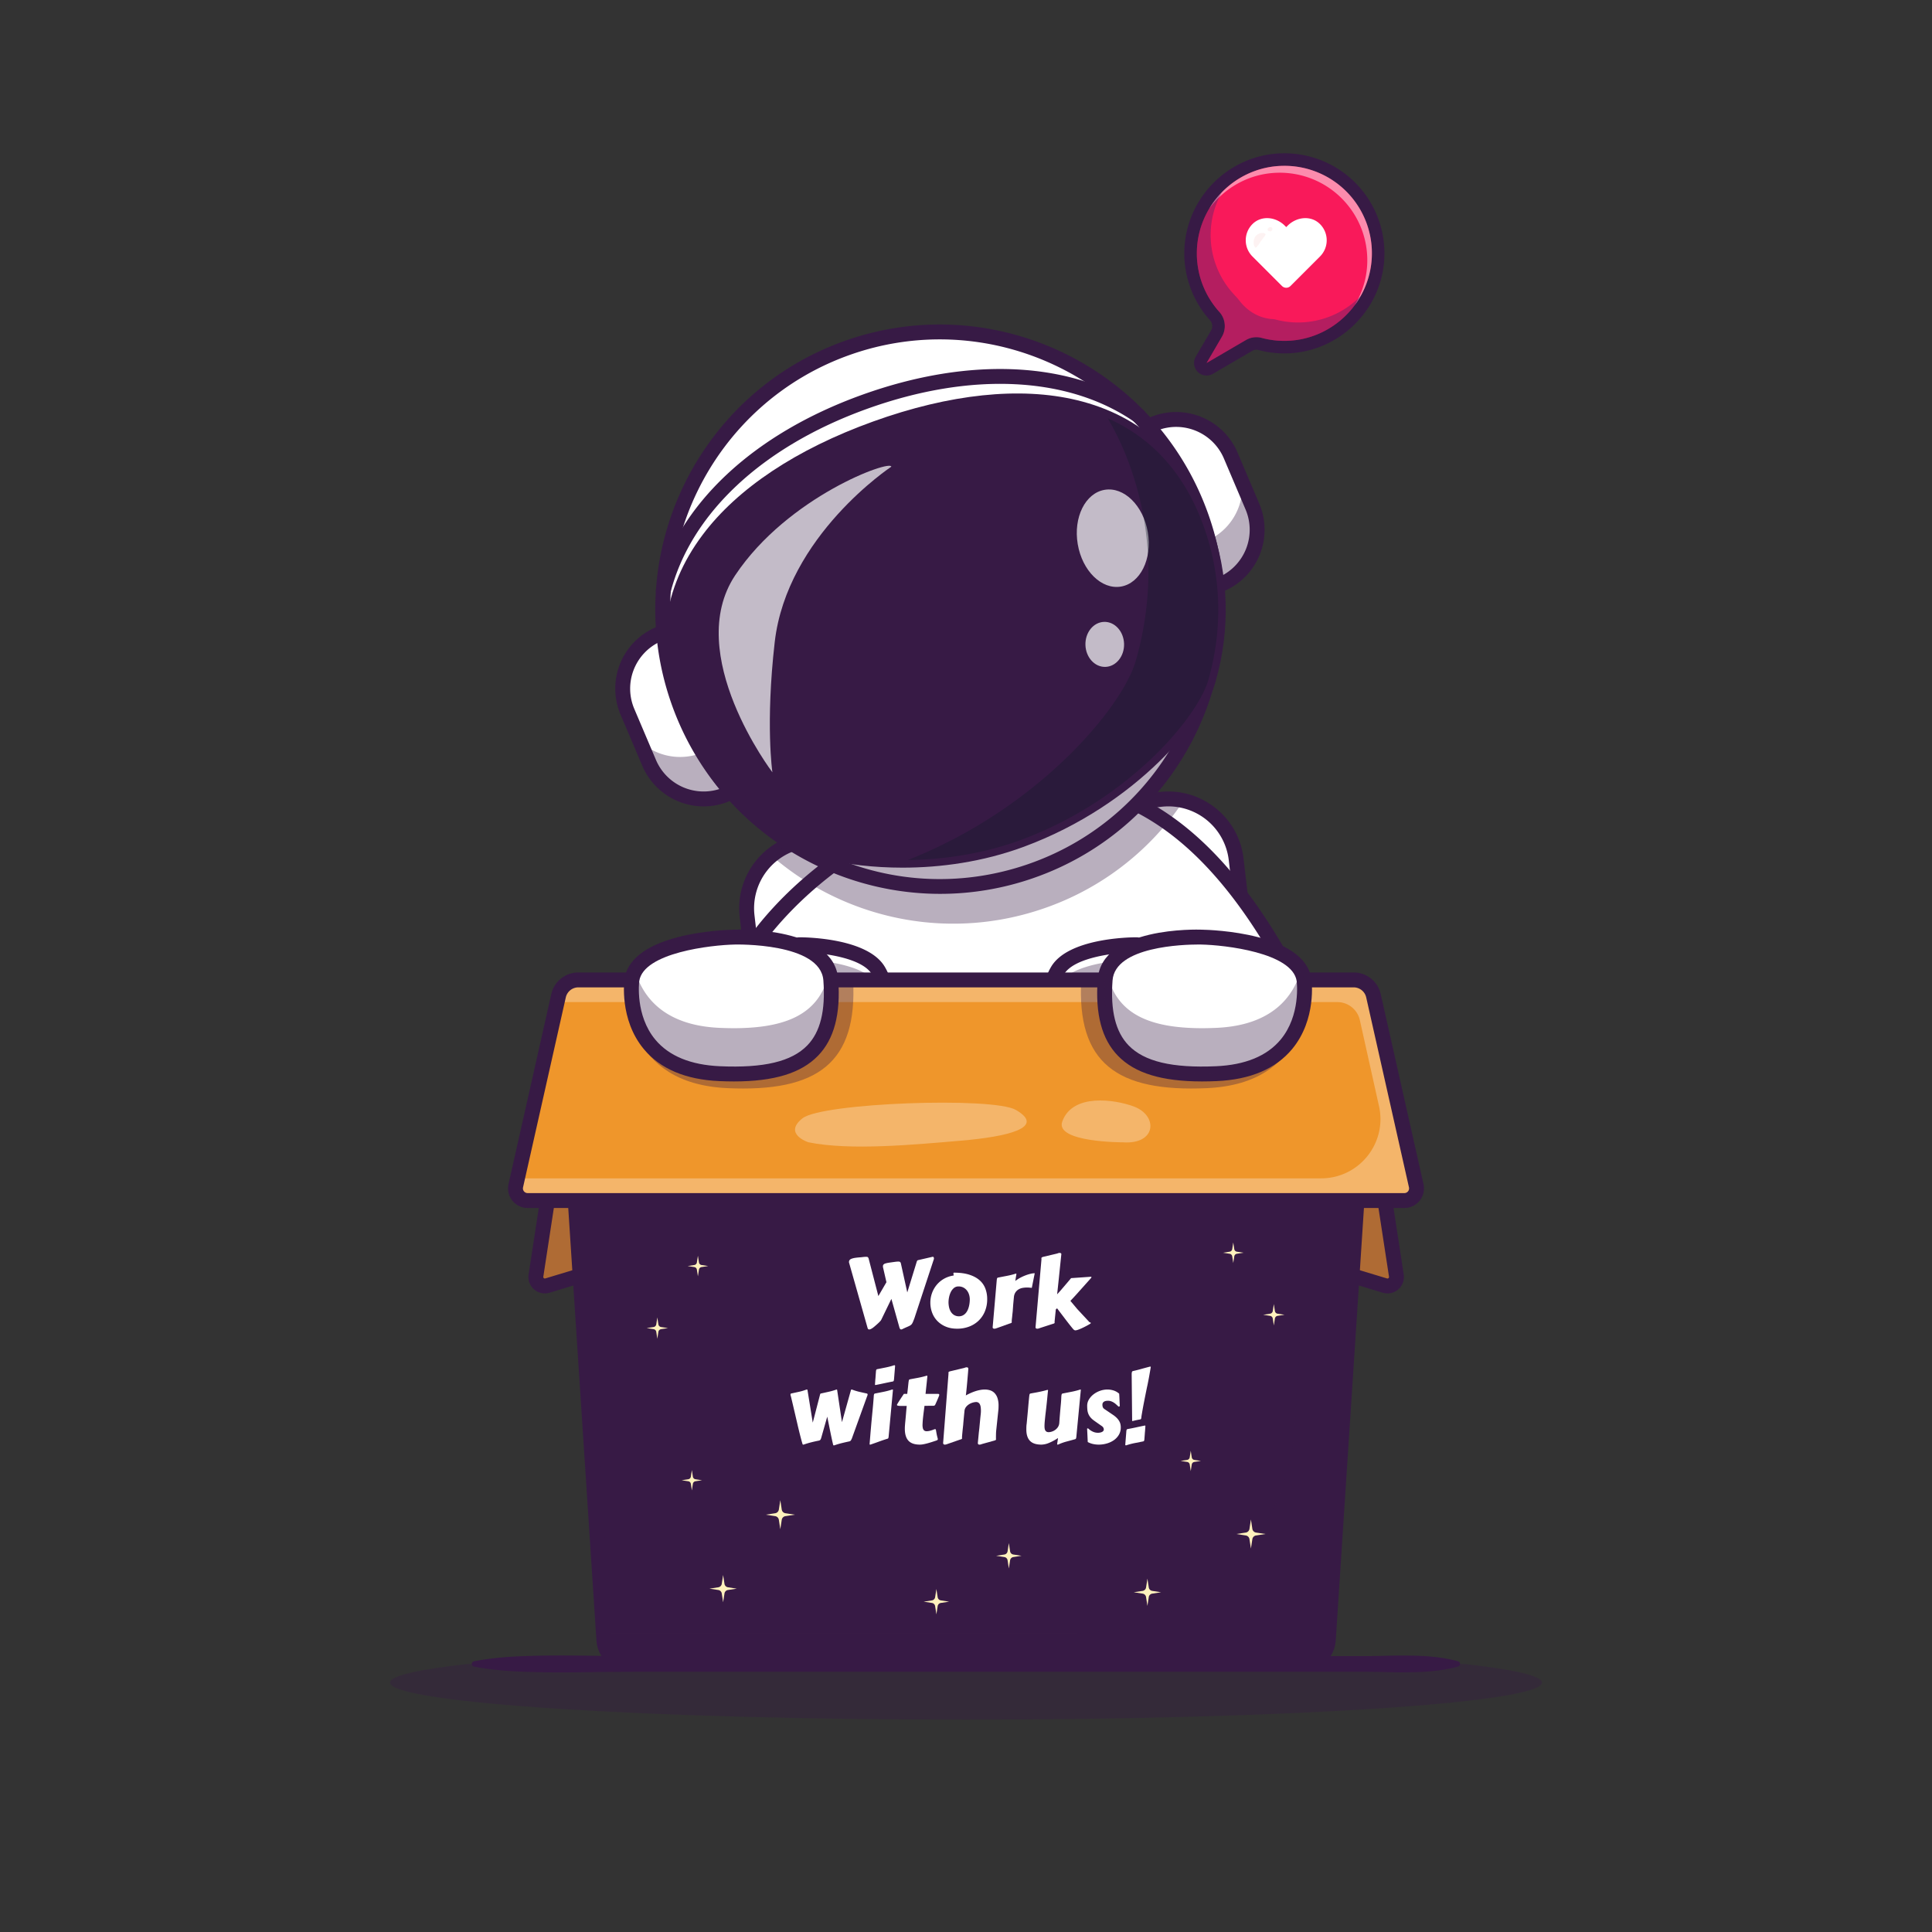 <svg id="Layer_1" data-name="Layer 1" xmlns="http://www.w3.org/2000/svg" width="4000" height="4000" viewBox="0 0 4000 4000"><rect x="0" y="0" width="4000" height="4000" fill="#333333" stroke="none"/><defs><style>.cls-1{opacity:0.35;}.cls-2{fill:#371a45;}.cls-3{fill:#fff;}.cls-4{fill:#ef962b;}.cls-5{fill:#f9a528;}.cls-6{opacity:0.3;}.cls-7{opacity:0.7;}.cls-8{fill:#111a28;}.cls-9{fill:#fff2bd;}.cls-10{fill:#f9195a;}.cls-11{opacity:0.5;}.cls-12{fill:#102770;}.cls-13{fill:#fce5e5;}</style></defs><title>work-with-us</title><g class="cls-1"><path class="cls-2" d="M3192.363,3483.6c0,42.45-533.85,76.8-1192.362,76.8-658.551,0-1192.363-34.35-1192.363-76.8,0-14.1,58.876-27.3,161.598-38.6h2061.53C3133.524,3456.35,3192.363,3469.5,3192.363,3483.6Z"/></g><path class="cls-3" d="M2517.235,2643.272l-731.744,84.866a141.302,141.302,0,0,1-156.673-124.121l-62.831-541.594-11.595-100.044-7.627-65.759a141.313,141.313,0,0,1,124.159-156.711l159.947-18.53,515.437-59.749,56.321-6.549A141.22,141.22,0,0,1,2559.34,1779.202l8.668,74.735,25.463,219.619,47.884,413.043A141.302,141.302,0,0,1,2517.235,2643.272Z"/><path class="cls-2" d="M1769.1,2744.507c-78.433,0-146.352-58.96-155.606-138.716l-82.031-707.388c-9.951-85.874,51.807-163.828,137.671-173.784l731.729-84.858c85.889-9.971,163.833,51.802,173.784,137.671l82.031,707.383a156.768,156.768,0,0,1-137.661,173.784l-731.738,84.853A157.8,157.8,0,0,1,1769.1,2744.507Zm650.063-1074.985a128.272,128.272,0,0,0-14.751.855l-731.729,84.858a126.091,126.091,0,0,0-110.606,139.619l82.031,707.383c8.003,68.984,70.659,118.633,139.614,110.601l731.738-84.853a126.082,126.082,0,0,0,110.601-139.614l-82.031-707.388a125.98,125.98,0,0,0-124.868-111.46Zm98.076,973.769h0Z"/><path class="cls-3" d="M2700.951,2074.711l-107.48-1.155L1565.987,2062.423l-65.605-.693s13.406-40.835,54.009-99.351c27.005-38.986,66.106-85.829,121.309-133.598,41.836-36.25,92.995-73.039,155.171-107.402,25.271-13.945,52.353-27.505,81.361-40.449,163.761-73.078,306.835-79.665,434.076-19.3a471.397,471.397,0,0,1,70.612,41.489q79.627,56.166,151.087,150.817Q2637.753,1946.045,2700.951,2074.711Z"/><path class="cls-2" d="M2700.931,2090.122h-.166l-1200.557-12.998a15.413,15.413,0,0,1-14.473-20.225c3.188-9.692,81.934-239.087,420.215-390.044,173.301-77.329,322.827-81.973,457.139-14.194,131.802,66.509,246.831,202.339,351.665,415.244a15.41,15.41,0,0,1-13.823,22.217ZM1523.402,2046.553l1152.446,12.476c-98.657-193.755-205.649-317.798-326.641-378.853C2223.695,1616.836,2082.811,1621.69,1918.51,1695,1650.463,1814.615,1550.585,1988.164,1523.402,2046.553Z"/><path class="cls-3" d="M2353.305,1955.95s-132.394,0-163.921,53.76c-28.543,48.671,8.364,67.037,8.364,67.037l128.662,5.075Z"/><path class="cls-3" d="M2353.32,1955.945l-6.626,31.011-20.302,94.882-128.628-5.085a38.146,38.146,0,0,1-16.449-18.606c-4.353-10.71-4.815-26.504,8.052-48.423C2220.916,1955.945,2353.32,1955.945,2353.32,1955.945Z"/><g class="cls-1"><path class="cls-2" d="M2346.693,1986.956l-20.302,94.882-128.628-5.085a38.146,38.146,0,0,1-16.449-18.606,86.386,86.386,0,0,1,8.052-17.566C2216.678,1994.045,2319.535,1987.765,2346.693,1986.956Z"/></g><path class="cls-2" d="M2326.415,2097.232c-.2,0-.405-.005-.61-.015l-128.662-5.073a15.335,15.335,0,0,1-6.26-1.601,53.181,53.181,0,0,1-25.513-31.323c-5.112-17.178-1.504-36.455,10.723-57.305,34.98-59.648,162.759-61.372,177.212-61.372a15.405,15.405,0,0,1,15.068,18.628l-26.895,125.869A15.407,15.407,0,0,1,2326.415,2097.232Zm-123.867-35.713,111.504,4.395,20.064-93.897c-41.953,2.563-112.632,13.418-131.44,45.488-7.622,12.998-10.308,24.385-7.769,32.925A22.681,22.681,0,0,0,2202.548,2061.519Z"/><path class="cls-3" d="M1654.81,1955.95s132.394,0,163.921,53.76c28.543,48.671-8.364,67.037-8.364,67.037l-128.662,5.075Z"/><path class="cls-3" d="M1826.826,2058.07a38.125,38.125,0,0,1-16.449,18.683l-128.667,5.085-20.302-95.036-6.587-30.857s132.365,0,163.915,53.778C1831.564,2031.604,1831.179,2047.36,1826.826,2058.07Z"/><g class="cls-1"><path class="cls-2" d="M1826.826,2058.07a38.125,38.125,0,0,1-16.449,18.683l-128.667,5.085-20.302-95.036c27.082.809,130.015,7.05,157.328,53.586A86.219,86.219,0,0,1,1826.826,2058.07Z"/></g><path class="cls-2" d="M1681.698,2097.232a15.407,15.407,0,0,1-15.063-12.192L1639.74,1959.17a15.405,15.405,0,0,1,15.068-18.628c14.453,0,142.236,1.724,177.212,61.377,12.227,20.845,15.835,40.122,10.723,57.3a53.18,53.18,0,0,1-25.513,31.323,15.334,15.334,0,0,1-6.26,1.601l-128.662,5.073C1682.103,2097.227,1681.898,2097.232,1681.698,2097.232Zm128.667-20.483h0Zm-136.367-104.731,20.064,93.897,111.509-4.399a22.47,22.47,0,0,0,7.739-11.45c2.363-8.491-.361-19.746-7.871-32.554C1786.63,1985.435,1715.951,1974.575,1673.998,1972.017Z"/><path class="cls-4" d="M2867.194,2485.564l23.832,155.458a18.609,18.609,0,0,1-23.776,20.634l-69.661-21.043H1202.777l-69.347,21.011a18.609,18.609,0,0,1-23.791-20.63l23.828-155.431"/><g class="cls-1"><path class="cls-2" d="M2867.194,2485.564l23.832,155.458a18.609,18.609,0,0,1-23.776,20.634l-69.661-21.043H1202.777l-69.347,21.011a18.609,18.609,0,0,1-23.791-20.63l23.828-155.431"/></g><path class="cls-2" d="M2872.699,2677.876a34.301,34.301,0,0,1-9.907-1.47l-67.476-20.381H1205.062l-67.163,20.347a34.018,34.018,0,0,1-43.491-37.71l23.828-155.43a15.407,15.407,0,1,1,30.459,4.668l-23.828,155.43a3.208,3.208,0,0,0,4.097,3.55l69.346-21.011a15.402,15.402,0,0,1,4.468-.664H2797.591a15.495,15.495,0,0,1,4.458.659l69.653,21.04a3.202,3.202,0,0,0,4.092-3.55l-23.828-155.454a15.407,15.407,0,0,1,30.459-4.668l23.828,155.454a34.041,34.041,0,0,1-33.555,39.19Z"/><path class="cls-2" d="M2824.231,2218.374l-28.812,456.755-44.676,708.918a64.55,64.55,0,0,1-64.422,60.49H1314.066a64.55,64.55,0,0,1-64.423-60.49l-44.676-708.918-28.812-456.755Z"/><g class="cls-1"><path class="cls-2" d="M2824.231,2218.374l-28.812,456.755-44.798,710.852a62.486,62.486,0,0,1-62.363,58.556H1316.703a67.362,67.362,0,0,1-67.228-63.122H2226.814c239.84,0,438.375-186.418,453.459-425.783l10.26-162.811a110.728,110.728,0,0,0-110.509-117.692H1204.967l-28.812-456.755Z"/></g><path class="cls-5" d="M2082.171,2334.648h13.138c-2.745,15.004-5.123,30.117-7.099,45.158A403.533,403.533,0,0,1,2082.171,2334.648Z"/><path class="cls-2" d="M2697.943,3459.932H1302.426a67.838,67.838,0,0,1-67.539-63.281l-86.128-1320.684a15.407,15.407,0,0,1,15.376-16.411h1672.1a15.407,15.407,0,0,1,15.376,16.411l-86.128,1320.684A67.838,67.838,0,0,1,2697.943,3459.932ZM1180.58,2090.376l85.059,1304.272a36.946,36.946,0,0,0,36.787,34.463H2697.943a36.946,36.946,0,0,0,36.787-34.463l85.059-1304.272Z"/><path class="cls-4" d="M2907.626,2485.559H1092.386a25.155,25.155,0,0,1-24.539-30.626l88.526-393.165a42.17,42.17,0,0,1,41.181-32.937H2802.458a42.17,42.17,0,0,1,41.181,32.937l88.487,393.165A25.112,25.112,0,0,1,2907.626,2485.559Z"/><g class="cls-6"><path class="cls-3" d="M2833.898,2042.854a42.195,42.195,0,0,0-31.439-14.039H1197.551a42.226,42.226,0,0,0-41.195,32.953l-2.914,12.946h1615.37a47.76,47.76,0,0,1,46.618,37.376l39.668,178.071c17.085,76.697-41.269,149.482-119.846,149.482H1071.303l-3.44,15.283a25.024,25.024,0,0,0,7.034,23.54H2925.109a25.369,25.369,0,0,0,5.189-7.201Z"/></g><path class="cls-2" d="M2907.635,2500.972H2082.172a15.8,15.8,0,0,1-1.67-.088,15.641,15.641,0,0,1-1.665.088H1092.372a40.532,40.532,0,0,1-39.541-49.429l88.491-393.159a57.318,57.318,0,0,1,56.226-44.98H2802.46a57.318,57.318,0,0,1,56.226,44.98l88.491,393.159a40.532,40.532,0,0,1-39.541,49.429ZM1197.548,2044.224a26.664,26.664,0,0,0-26.157,20.928l-88.491,393.159a9.707,9.707,0,0,0,9.473,11.841h986.465a15.641,15.641,0,0,1,1.665.088,15.8,15.8,0,0,1,1.67-.088h825.464a9.706,9.706,0,0,0,9.473-11.841l-88.491-393.159a26.665,26.665,0,0,0-26.157-20.928Z"/><g class="cls-1"><path class="cls-2" d="M1505.236,2252.842c-208.524-9.708-208.91-184.409-206.252-224.011h467.245C1775.552,2200.181,1693.691,2261.586,1505.236,2252.842Z"/></g><g class="cls-1"><path class="cls-2" d="M2499.633,2252.842c208.524-9.708,208.91-184.409,206.252-224.011H2238.64C2229.317,2200.181,2311.179,2261.586,2499.633,2252.842Z"/></g><path class="cls-3" d="M1308.265,2028.815s-26.271,184.972,181.634,194.107c169.083,7.43,241.068-45.631,230.185-194.107-7.019-95.761-199.118-88.652-199.118-88.652S1321.284,1943.815,1308.265,2028.815Z"/><path class="cls-2" d="M1519.413,2239.004q-14.531,0-30.195-.689c-69.717-3.062-122.31-25.381-156.309-66.338-51.108-61.553-40.381-141.938-39.898-145.332.005-.054.015-.107.025-.166,14.56-95.088,205.879-101.328,227.646-101.724,8.184-.332,206.758-6.392,214.766,102.93,5.278,71.983-8.433,123.73-41.914,158.203C1658.578,2221.885,1602.821,2239.004,1519.413,2239.004Zm-195.898-207.983c-.332,2.607-8.54,71.338,33.286,121.489,28.223,33.848,73.232,52.358,133.769,55.015,90.967,4.014,148.418-9.697,180.859-43.105,26.992-27.798,37.881-71.782,33.286-134.477-5.757-78.584-181.372-74.468-183.189-74.38C1472.845,1956.48,1332.709,1972.31,1323.514,2031.021Z"/><g class="cls-1"><path class="cls-2" d="M1489.924,2222.923c169.046,7.431,241.026-45.645,230.179-194.105a66.959,66.959,0,0,0-3.505-17.098c-18.245,89.471-91.337,122.302-226.674,116.35-117.147-5.118-159.924-66.117-174.998-118.359a55.015,55.015,0,0,0-6.675,19.107S1281.995,2213.786,1489.924,2222.923Z"/></g><path class="cls-3" d="M2699.85,2028.815s26.271,184.972-181.634,194.107c-169.083,7.43-241.068-45.631-230.185-194.107,7.019-95.761,199.118-88.652,199.118-88.652S2686.831,1943.815,2699.85,2028.815Z"/><path class="cls-2" d="M2488.7,2239.004c-83.418,0-139.16-17.114-174.121-53.115-33.481-34.473-47.192-86.221-41.914-158.203,8.013-109.311,206.606-103.218,215.054-102.925,21.48.391,212.798,6.631,227.363,101.719.01.054.019.112.024.166.483,3.394,11.211,83.774-39.898,145.332-34.004,40.957-86.597,63.276-156.318,66.338Q2503.238,2239.004,2488.7,2239.004Zm-7.524-283.491c-30.43,0-172.602,3.853-177.778,74.429-4.595,62.69,6.294,106.68,33.291,134.477,32.437,33.408,89.927,47.105,180.85,43.105,60.542-2.656,105.552-21.167,133.779-55.015,41.836-50.166,33.613-118.916,33.281-121.494-9.194-58.711-149.331-74.536-197.739-75.449C2486.654,1955.562,2484.633,1955.513,2481.175,1955.513Z"/><g class="cls-1"><path class="cls-2" d="M2518.191,2222.923c-169.046,7.431-241.026-45.645-230.179-194.105a66.963,66.963,0,0,1,3.504-17.098c18.245,89.471,91.337,122.302,226.674,116.35,117.147-5.118,159.923-66.117,174.998-118.359a55.015,55.015,0,0,1,6.675,19.107S2726.12,2213.786,2518.191,2222.923Z"/></g><g class="cls-6"><path class="cls-3" d="M1673.384,2364.889s-52.558-17.386-11.935-49.55,394.467-44.776,441.766-17.386c63.368,36.696-18.057,55.518-113.101,63.631S1759.683,2382.737,1673.384,2364.889Z"/></g><g class="cls-6"><path class="cls-3" d="M2324.934,2365.061s-141.262.271-125.614-43.065c21.289-58.96,108.396-45.736,147.781-31.261C2397.955,2309.426,2394.849,2369.863,2324.934,2365.061Z"/></g><path class="cls-3" d="M2528.051,1209.733h0a11.693,11.693,0,0,1-15.333-6.191L2381.054,893.534a11.693,11.693,0,0,1,6.191-15.333h0a122.671,122.671,0,0,1,160.863,64.955l44.898,105.714A122.671,122.671,0,0,1,2528.051,1209.733Z"/><path class="cls-2" d="M2523.48,1213.438a14.496,14.496,0,0,1-13.31-8.813L2378.505,894.619a14.486,14.486,0,0,1,7.656-18.97,125.583,125.583,0,0,1,164.497,66.421l44.898,105.713a125.588,125.588,0,0,1-66.421,164.497A14.464,14.464,0,0,1,2523.48,1213.438Zm-88.447-342.231a119.234,119.234,0,0,0-46.704,9.541,8.934,8.934,0,0,0-4.726,11.704l131.665,310.005a8.916,8.916,0,0,0,11.699,4.727h0a119.899,119.899,0,0,0,63.491-157.231L2545.56,944.239A120.09,120.09,0,0,0,2435.033,871.206Z"/><g class="cls-1"><path class="cls-2" d="M2571.953,999.299l21.068,49.576a122.725,122.725,0,0,1-64.967,160.883,11.719,11.719,0,0,1-15.345-6.214l-35.028-82.4a11.714,11.714,0,0,0,12.504,2.226l7.343-3.143A122.574,122.574,0,0,0,2571.953,999.299Z"/></g><path class="cls-2" d="M2523.48,1226.084a27.15,27.15,0,0,1-24.946-16.523l-131.665-310a27.142,27.142,0,0,1,14.351-35.544c70.078-29.768,151.309,3.042,181.074,73.113l44.897,105.713a138.088,138.088,0,0,1-73.115,181.074h0A27.102,27.102,0,0,1,2523.48,1226.084Zm-1.455-30.537ZM2396.713,890.987l128.711,303.052a107.267,107.267,0,0,0,53.398-139.145L2533.925,949.18A107.4,107.4,0,0,0,2396.713,890.987Z"/><path class="cls-3" d="M1363.984,1312.792h0a11.693,11.693,0,0,1,15.333,6.191l131.664,310.007a11.693,11.693,0,0,1-6.191,15.333h0a122.671,122.671,0,0,1-160.863-64.955l-44.898-105.713A122.671,122.671,0,0,1,1363.984,1312.792Z"/><path class="cls-2" d="M1456.849,1656.919a125.728,125.728,0,0,1-115.474-76.465l-44.898-105.718a125.445,125.445,0,0,1,66.421-164.492h0a14.49,14.49,0,0,1,18.97,7.656l131.66,310.005a14.465,14.465,0,0,1-7.656,18.965A125.194,125.194,0,0,1,1456.849,1656.919Zm-91.782-341.577a119.896,119.896,0,0,0-63.491,157.227l44.898,105.718a119.902,119.902,0,0,0,157.231,63.486,8.912,8.912,0,0,0,4.727-11.699l-131.66-310.005a8.933,8.933,0,0,0-11.704-4.727Z"/><g class="cls-1"><path class="cls-2" d="M1474.48,1542.978l36.516,86.006a11.72,11.72,0,0,1-6.213,15.346,122.619,122.619,0,0,1-160.836-64.947l-18.921-44.544a122.716,122.716,0,0,0,131.024,22.63l11.312-4.807A11.827,11.827,0,0,0,1474.48,1542.978Z"/></g><path class="cls-2" d="M1456.849,1669.566a138.413,138.413,0,0,1-127.109-84.17l-44.898-105.718a138.084,138.084,0,0,1,73.115-181.069h.005a27.155,27.155,0,0,1,35.537,14.346l131.665,310.01a27.137,27.137,0,0,1-14.355,35.542A137.79,137.79,0,0,1,1456.849,1669.566Zm-90.234-341.079a107.26,107.26,0,0,0-53.403,139.141l44.898,105.718a107.259,107.259,0,0,0,137.212,58.188Zm3.389-1.509h0Z"/><g class="cls-1"><path class="cls-2" d="M2450.628,1657.7a558.301,558.301,0,0,1-33.708,45.419,570.927,570.927,0,0,1-256.833,178.014c-167.729,57.592-343.779,32.976-484.388-52.353a571.032,571.032,0,0,1-78.664-57.361,140.697,140.697,0,0,1,73.887-31.512l159.947-18.53c25.271-13.945,52.353-27.505,81.361-40.449,163.761-73.078,306.835-79.665,434.076-19.3l56.321-6.549A140.431,140.431,0,0,1,2450.628,1657.7Z"/></g><circle class="cls-3" cx="1946.082" cy="1261.235" r="573.949" transform="translate(-321.834 1745.495) rotate(-45)"/><path class="cls-2" d="M1945.594,1838.252a574.48,574.48,0,0,1-252.837-58.916c-138.389-67.666-242.143-185.171-292.153-330.874-103.237-300.776,57.471-629.468,358.247-732.705,300.767-103.24,629.468,57.468,732.71,358.247,103.237,300.776-57.476,629.473-358.252,732.71A577.547,577.547,0,0,1,1945.594,1838.252Zm.005-1148.24a568.755,568.755,0,0,0-184.951,30.979c-297.886,102.249-457.051,427.783-354.81,725.674,102.246,297.886,427.764,457.065,725.674,354.815,297.891-102.251,457.061-427.788,354.815-725.679C2405.087,839.131,2182.88,690.013,1945.599,690.013Z"/><g class="cls-1"><path class="cls-2" d="M2457.947,1001.544a570.412,570.412,0,0,1,31.008,73.362c102.863,299.819-56.75,626.279-356.544,729.21-299.819,102.864-626.278-56.749-729.21-356.543-2.965-8.62-5.726-17.318-8.23-25.957,127.302,251.698,423.881,377.327,698.202,283.18C2384.348,1604.831,2543.252,1294.043,2457.947,1001.544Z"/></g><path class="cls-2" d="M1946.581,1850.64c-244.853,0-474.111-153.852-557.935-398.071-105.498-307.373,58.735-643.267,366.099-748.77,307.378-105.503,643.267,58.733,748.774,366.099v.005c105.498,307.368-58.735,643.267-366.104,748.77A586.991,586.991,0,0,1,1946.581,1850.64Zm-.972-1147.986A556.103,556.103,0,0,0,1764.755,732.95c-291.299,99.985-446.938,418.315-346.958,709.609,48.433,141.113,148.921,254.917,282.949,320.449,134.019,65.527,285.542,74.951,426.66,26.514,291.299-99.985,446.943-418.32,346.963-709.619C2394.93,848.472,2177.64,702.654,1945.609,702.654Z"/><path class="cls-2" d="M2491.993,1089.444c38.063,105.667,39.099,216.124,9.674,318.423-22.06,76.694-164.489,248.315-387.012,330.737-206.327,76.423-434.417,33.9-500.316-11.11-87.9-60.037-157.538-145.782-195.601-251.449-100.725-279.625,97.763-482.085,394.147-588.847S2391.268,809.818,2491.993,1089.444Z"/><path class="cls-2" d="M1868.563,1796.402c-120.356,0-221.103-27.622-262.915-56.182-93.823-64.082-163.467-153.628-201.406-258.955-49.473-137.334-32.539-263.066,50.322-373.706,72.241-96.455,194.341-177.671,353.096-234.858,158.765-57.188,304.595-72.49,421.763-44.255,134.38,32.385,227.598,118.44,277.065,255.779v-.005c37.944,105.327,41.397,218.711,9.99,327.905-21.787,75.747-160.449,253.506-396.47,340.928C2035.184,1784.473,1947.636,1796.397,1868.563,1796.402Zm237.441-950.96c-86.728,0-184.248,18.916-287.896,56.252-156.992,56.553-508.76,225.21-384.873,569.131,35.727,99.185,101.357,183.54,189.795,243.945,62.778,42.881,285.112,83.882,486.274,9.385,222.939-82.578,357.905-252.232,377.554-320.547,29.605-102.925,26.367-209.756-9.365-308.94v-.005c-45.733-126.963-131.626-206.455-255.293-236.257C2186.268,849.746,2147.357,845.442,2106.005,845.442Z"/><g class="cls-7"><ellipse class="cls-3" cx="2303.903" cy="1114.281" rx="73.6" ry="101.571" transform="translate(-152.803 397.213) rotate(-9.539)"/></g><g class="cls-7"><ellipse class="cls-3" cx="2287.264" cy="1334.131" rx="40.007" ry="46.62" transform="translate(-36.289 64.256) rotate(-1.597)"/></g><g class="cls-1"><path class="cls-8" d="M2293.655,866.174c88.15,38.969,157.857,110.954,198.326,223.256,38.071,105.688,39.085,216.146,9.701,318.432-22.074,76.698-164.522,248.32-387.032,330.763-78.562,29.124-160.265,40.962-235.012,41.969,271.358-107.172,444.506-317.211,471.858-412.33,37.352-129.838,36.025-270.042-12.293-404.117A581.046,581.046,0,0,0,2293.655,866.174Z"/></g><path class="cls-2" d="M1373.27,1238.448a15.426,15.426,0,0,1-14.766-19.814c44.712-173.481,199.912-319.634,425.899-401.043,224.575-80.891,436.494-69.824,581.475,30.347a15.406,15.406,0,0,1-13.457,27.463,16.327,16.327,0,0,1-3.774-1.909c-136.689-94.634-338.54-104.439-553.799-26.907-216.436,77.971-364.639,216.54-406.611,380.188-.054.2-.107.4-.166.601a17.817,17.817,0,0,1-.713,1.924A15.408,15.408,0,0,1,1373.27,1238.448Z"/><g class="cls-7"><path class="cls-3" d="M1599.174,1598.98s-185.97-244.655-76.901-408.133,323.115-240.079,323.055-224.56c0,0-216.139,142.619-241.358,363.188C1584.523,1499.561,1599.174,1598.98,1599.174,1598.98Z"/></g><path class="cls-9" d="M1645.648,3136.014l-19.519,3.014a9.074,9.074,0,0,0-7.583,7.583l-3.014,19.519-3.014-19.519a9.074,9.074,0,0,0-7.583-7.583l-19.519-3.014L1604.936,3133a9.074,9.074,0,0,0,7.583-7.583l3.014-19.518,3.014,19.518a9.074,9.074,0,0,0,7.583,7.583Z"/><path class="cls-9" d="M1525.401,3289.12l-18.313,2.828a8.514,8.514,0,0,0-7.115,7.115l-2.828,18.313-2.828-18.313a8.514,8.514,0,0,0-7.115-7.115l-18.313-2.828,18.313-2.828a8.514,8.514,0,0,0,7.115-7.115l2.828-18.313,2.828,18.313a8.514,8.514,0,0,0,7.115,7.115Z"/><path class="cls-9" d="M1453.493,3064.701l-13.657,2.109a6.349,6.349,0,0,0-5.306,5.306l-2.109,13.657-2.109-13.657a6.349,6.349,0,0,0-5.306-5.306l-13.657-2.109,13.657-2.109a6.349,6.349,0,0,0,5.306-5.306l2.109-13.657,2.109,13.657a6.349,6.349,0,0,0,5.306,5.306Z"/><path class="cls-9" d="M2559.773,3176.01l19.519,3.014a9.074,9.074,0,0,1,7.583,7.583l3.014,19.519,3.014-19.519a9.074,9.074,0,0,1,7.583-7.583l19.519-3.014-19.519-3.014a9.074,9.074,0,0,1-7.583-7.583l-3.014-19.518-3.014,19.518a9.074,9.074,0,0,1-7.583,7.583Z"/><path class="cls-9" d="M2347.356,3296.597l18.313,2.828a8.514,8.514,0,0,1,7.115,7.115l2.828,18.313,2.828-18.313a8.514,8.514,0,0,1,7.115-7.115l18.313-2.828-18.314-2.828a8.513,8.513,0,0,1-7.115-7.115l-2.828-18.313-2.828,18.313a8.514,8.514,0,0,1-7.115,7.115Z"/><path class="cls-9" d="M2444.231,3024.684l13.657,2.109a6.349,6.349,0,0,1,5.306,5.306l2.109,13.657,2.109-13.657a6.349,6.349,0,0,1,5.306-5.306l13.657-2.109-13.657-2.109a6.349,6.349,0,0,1-5.306-5.306l-2.109-13.657-2.109,13.657a6.349,6.349,0,0,1-5.306,5.306Z"/><path class="cls-9" d="M1466.231,2621.193l-13.789,2.129a6.41,6.41,0,0,0-5.357,5.357l-2.129,13.789-2.129-13.789a6.41,6.41,0,0,0-5.357-5.357l-13.789-2.129,13.789-2.129a6.41,6.41,0,0,0,5.357-5.357l2.129-13.789,2.129,13.789a6.41,6.41,0,0,0,5.357,5.357Z"/><path class="cls-9" d="M1383.012,2749.669l-14.312,2.21a6.653,6.653,0,0,0-5.56,5.56l-2.21,14.312-2.21-14.312a6.653,6.653,0,0,0-5.56-5.56l-14.312-2.21,14.312-2.21a6.653,6.653,0,0,0,5.56-5.56l2.21-14.311,2.21,14.311a6.653,6.653,0,0,0,5.56,5.56Z"/><path class="cls-9" d="M2532.04,2593.657l13.789,2.129a6.41,6.41,0,0,1,5.357,5.357l2.129,13.789,2.129-13.789a6.41,6.41,0,0,1,5.357-5.357l13.789-2.129-13.789-2.129a6.41,6.41,0,0,1-5.357-5.357l-2.129-13.789-2.129,13.789a6.41,6.41,0,0,1-5.357,5.357Z"/><path class="cls-9" d="M2615.26,2722.113l14.312,2.21a6.653,6.653,0,0,1,5.56,5.56l2.21,14.312,2.21-14.312a6.653,6.653,0,0,1,5.56-5.56l14.312-2.21-14.312-2.21a6.653,6.653,0,0,1-5.56-5.56l-2.21-14.311-2.21,14.311a6.653,6.653,0,0,1-5.56,5.56Z"/><path class="cls-9" d="M1912.415,3316.088l17.042,2.631a7.923,7.923,0,0,1,6.621,6.621l2.631,17.042,2.631-17.042a7.923,7.923,0,0,1,6.621-6.621l17.042-2.631-17.042-2.631a7.923,7.923,0,0,1-6.621-6.621l-2.631-17.042-2.631,17.042a7.923,7.923,0,0,1-6.621,6.621Z"/><path class="cls-9" d="M2062.415,3221.088l17.042,2.631a7.923,7.923,0,0,1,6.621,6.621l2.631,17.042,2.631-17.042a7.923,7.923,0,0,1,6.621-6.621l17.042-2.631-17.042-2.631a7.923,7.923,0,0,1-6.621-6.621l-2.631-17.042-2.631,17.042a7.923,7.923,0,0,1-6.621,6.621Z"/><path class="cls-3" d="M1897.68,2613.336a14.991,14.991,0,0,1,1.074-2.881,3.75,3.75,0,0,1,2.637-1.611l28.809-6.641a1.599,1.599,0,0,0,.488-.098,1.622,1.622,0,0,1,.488-.098,1.923,1.923,0,0,1,1.904,1.172,5.399,5.399,0,0,1,.537,2.246c0,.131-.017.391-.049.781a2.542,2.542,0,0,1-.146.781l-40.43,122.852q-1.563,4.005-2.588,6.494a26.604,26.604,0,0,1-2.051,4.101,11.124,11.124,0,0,1-2.344,2.686,18.373,18.373,0,0,1-3.516,2.148q-2.197,1.074-5.518,2.49t-8.399,3.857a6.771,6.771,0,0,1-2.734.879,2.628,2.628,0,0,1-2.344-1.172,10.935,10.935,0,0,1-1.27-2.637l-16.699-59.473-20.898,43.066a12.57,12.57,0,0,1-2.246,3.125q-1.758,1.954-3.955,4.004t-4.394,3.955q-2.197,1.904-3.564,3.076-1.27,1.074-2.686,2.148a32.173,32.173,0,0,1-2.881,1.953,20.494,20.494,0,0,1-2.783,1.416,6.625,6.625,0,0,1-2.49.537q-2.541,0-3.32-2.832L1758.422,2616.07q-.197-.781-.44-1.562a4.91,4.91,0,0,1-.244-1.465,6.936,6.936,0,0,1,1.172-4.102,8.929,8.929,0,0,1,4.101-2.832,35.991,35.991,0,0,1,7.812-1.904q4.882-.732,12.402-1.221,3.516-.488,5.908-.684t4.053-.195q2.832,0,3.711.879a7.559,7.559,0,0,1,1.562,2.93l20.117,77.441,16.699-28.711-6.738-29.395a11.885,11.885,0,0,1-.488-3.516,5.362,5.362,0,0,1,1.172-3.613,8.472,8.472,0,0,1,3.906-2.246,48.132,48.132,0,0,1,7.178-1.562q4.443-.683,10.889-1.562,2.832-.39,4.883-.586t3.516-.195q2.93,0,4.004.879a5.158,5.158,0,0,1,1.562,2.832l13.281,60.156Z"/><path class="cls-3" d="M1981.859,2750.934q-13.77,0-24.17-4.492a51.734,51.734,0,0,1-17.432-11.963,49.261,49.261,0,0,1-10.547-17.188,58.819,58.819,0,0,1-3.516-20.166,57.807,57.807,0,0,1,3.418-19.873,56.817,56.817,0,0,1,9.57-16.895,54.736,54.736,0,0,1,14.746-12.5,55.585,55.585,0,0,1,18.945-6.787q1.562-.097,1.562-.684a7.88,7.88,0,0,0-.244-2.002,6.444,6.444,0,0,1-.244-1.611,2.079,2.079,0,0,1,.391-1.465,1.215,1.215,0,0,1,.879-.391q18.652,0,31.738,4.248t21.289,11.572a43.071,43.071,0,0,1,11.914,17.285,60.778,60.778,0,0,1,3.711,21.387,65.543,65.543,0,0,1-4.883,25.977,56.555,56.555,0,0,1-13.33,19.336,57.632,57.632,0,0,1-19.727,12.06A69.164,69.164,0,0,1,1981.859,2750.934Zm-18.066-54.883a49.117,49.117,0,0,0,1.123,10.449,29.698,29.698,0,0,0,3.711,9.375,20.482,20.482,0,0,0,6.787,6.787,19.577,19.577,0,0,0,10.449,2.588,18.083,18.083,0,0,0,7.861-2.002,19.817,19.817,0,0,0,5.811-4.688,26.965,26.965,0,0,0,4.053-6.494,43.003,43.003,0,0,0,2.539-7.471,58.683,58.683,0,0,0,1.318-7.568,65.032,65.032,0,0,0,.391-6.738,33.472,33.472,0,0,0-1.514-9.961,26.293,26.293,0,0,0-4.443-8.594,22.585,22.585,0,0,0-7.275-6.006,21.128,21.128,0,0,0-10.01-2.295,14.541,14.541,0,0,0-9.863,3.467,25.526,25.526,0,0,0-6.396,8.545,44.646,44.646,0,0,0-3.467,10.693A53.472,53.472,0,0,0,1963.793,2696.051Z"/><path class="cls-3" d="M2136.254,2666.363q-2.051-.195-4.59-.44-2.54-.243-5.371-.244a53.67,53.67,0,0,0-8.74.732,24.905,24.905,0,0,0-8.252,2.881,20.521,20.521,0,0,0-6.543,5.908,20.888,20.888,0,0,0-3.516,9.717q-.684,7.227-1.123,11.865t-.635,7.617q-.196,2.979-.342,4.785-.147,1.808-.244,3.369,0,.391-.146,2.148t-.44,4.102q-.293,2.344-.537,5.078t-.537,5.078q-.293,2.344-.44,4.102t-.146,2.148q0,.782.049,1.318t.049,1.025a1.589,1.589,0,0,1-.732,1.318,11.606,11.606,0,0,1-3.272,1.221l-25.879,9.277q-1.075.39-2.832.977a10.782,10.782,0,0,1-3.418.586,4.215,4.215,0,0,1-2.393-.684,2.607,2.607,0,0,1-1.025-2.344l8.399-96.777a20.627,20.627,0,0,1,.732-4.443,2.72,2.72,0,0,1,2.197-1.611q8.886-1.758,18.359-3.564a157.571,157.571,0,0,0,18.359-4.639q.781,0,.928.244a1.454,1.454,0,0,1,.146.733,5.242,5.242,0,0,1-.049.586q-.05.391-.293,1.758t-.684,4.15q-.439,2.783-1.221,7.764a70.166,70.166,0,0,1,9.912-6.445,93.054,93.054,0,0,1,10.889-5.029,84.922,84.922,0,0,1,10.547-3.32,38.715,38.715,0,0,1,8.887-1.221Z"/><path class="cls-3" d="M2197.289,2597.613l-3.516,33.887q-.684,6.836-1.416,13.867t-1.416,13.477q-.684,6.445-1.27,11.914t-.977,8.984l6.738-7.422,10.938-12.793q2.051-2.344,4.004-4.688t3.516-4.15q1.562-1.806,2.539-3.027.976-1.22,1.172-1.416l39.258-2.734a2.012,2.012,0,0,1,.635-.098h.635q1.66,0,1.66.879,0,.684-2.051,3.027l-30.566,34.18q-2.051,2.247-4.834,5.225-2.783,2.979-6.201,6.592l14.258,16.992,24.609,26.465a1.783,1.783,0,0,0,.879.733q.586.244,1.123.439a6.963,6.963,0,0,1,.977.44.789.789,0,0,1,.44.732.97.97,0,0,1-.146.586,6.056,6.056,0,0,1-.928.781,29.994,29.994,0,0,1-3.076,1.953q-2.197,1.27-5.127,2.832t-6.25,3.174q-3.321,1.611-6.445,2.93t-5.762,2.148a14.798,14.798,0,0,1-4.102.83,4.906,4.906,0,0,1-2.295-.586,9.257,9.257,0,0,1-2.49-2.148q-1.856-2.149-4.639-5.615t-6.006-7.617q-3.223-4.15-6.592-8.594t-6.445-8.496q-3.076-4.052-5.566-7.324-2.49-3.271-3.857-5.225a3.813,3.813,0,0,1-.977.732,4.292,4.292,0,0,0-.928.635,3.434,3.434,0,0,0-.732.928,3.205,3.205,0,0,0-.293,1.514q0,.391-.195,2.197t-.439,4.297q-.245,2.49-.537,5.322t-.537,5.322q-.244,2.49-.439,4.297t-.195,2.197a10.349,10.349,0,0,0,.049,1.123,7.632,7.632,0,0,1,.049.83,1.867,1.867,0,0,1-.732,1.611,13.459,13.459,0,0,1-3.564,1.318l-25.586,8.301q-1.075.39-2.832.977a10.782,10.782,0,0,1-3.418.586,4.215,4.215,0,0,1-2.393-.684,2.834,2.834,0,0,1-1.025-2.539l12.305-140.723a4.314,4.314,0,0,0-.098-.928,4.244,4.244,0,0,1-.098-.928,2.24,2.24,0,0,1,.732-1.611,8.162,8.162,0,0,1,3.369-1.416l27.441-6.543a16.359,16.359,0,0,0,2.832-.879,9.412,9.412,0,0,1,3.418-.684,5.102,5.102,0,0,1,2.393.586,2.296,2.296,0,0,1,1.123,2.246,1.617,1.617,0,0,1-.049.391A1.579,1.579,0,0,0,2197.289,2597.613Z"/><path class="cls-3" d="M1698.07,2886.441a1.949,1.949,0,0,1,1.66-1.367q7.91-1.758,16.211-3.613a132.717,132.717,0,0,0,15.918-4.59q1.367,0,1.367.977l9.961,66.602,18.652-66.602a1.448,1.448,0,0,1,1.465-.977,1.024,1.024,0,0,1,.391.049.999.999,0,0,0,.391.049,113.093,113.093,0,0,0,15.039,4.639q7.713,1.808,15.332,3.467a2.041,2.041,0,0,1,1.855,2.148,11.03,11.03,0,0,1-1.172,3.906l-31.445,87.109q-.783,1.661-1.367,2.783a8.183,8.183,0,0,1-1.172,1.758,4.43,4.43,0,0,1-1.27.977,6.611,6.611,0,0,1-1.66.537q-7.423,1.563-15.039,3.418t-15.82,4.688a.664.664,0,0,0-.293.049.442.442,0,0,1-.195.049h-.684a.977.977,0,0,1-.781-.342,1.961,1.961,0,0,1-.391-.635q-1.076-4.2-2.441-10.449-1.369-6.249-2.93-13.867-1.563-7.617-3.32-16.309t-3.613-17.871l-12.402,43.652a18.136,18.136,0,0,1-1.025,2.881,5.778,5.778,0,0,1-1.221,1.758,4.443,4.443,0,0,1-1.465.928,11.405,11.405,0,0,1-1.758.488q-7.423,1.465-15.039,3.369t-15.82,4.736a.664.664,0,0,0-.293.049.442.442,0,0,1-.195.049h-.684a1.129,1.129,0,0,1-.83-.342.949.949,0,0,1-.342-.635q-1.369-4.298-3.125-10.889-1.758-6.592-3.76-14.746t-4.15-17.432q-2.149-9.277-4.395-18.848-2.248-9.57-4.443-18.994-2.197-9.423-4.248-17.92a8.865,8.865,0,0,1-.781-2.588q-.098-1.025-.098-1.709a1.745,1.745,0,0,1,1.562-1.758q7.617-1.66,15.82-3.467a106.413,106.413,0,0,0,15.527-4.639,2.983,2.983,0,0,1,.879-.098q1.268,0,1.367.977l10.938,67.578Z"/><path class="cls-3" d="M1804.223,2944.449q1.268-13.378,2.539-26.465,1.268-13.086,2.246-26.855a18.352,18.352,0,0,1,.635-4.443,2.72,2.72,0,0,1,2.197-1.611q8.299-1.66,17.383-3.467a144.81,144.81,0,0,0,17.578-4.639,2.983,2.983,0,0,1,.879-.098q1.074,0,1.074.781l-8.789,95.117a24.161,24.161,0,0,1-.683,4.443,2.588,2.588,0,0,1-2.148,1.611q-8.301,2.54-16.797,5.664t-17.969,6.348a2.983,2.983,0,0,1-.879.098c-.717,0-1.074-.326-1.074-.977q0-.098.195-2.637t.537-6.543q.341-4.003.732-8.984.389-4.98.83-9.961.44-4.98.83-9.57Q1803.928,2947.672,1804.223,2944.449Zm7.324-77.93q.293-4.198.439-6.445t.244-3.369c.064-.748.098-1.221.098-1.416a1.444,1.444,0,0,1,.049-.44,3.62,3.62,0,0,0,.098-.586q.048-.44.146-1.855.096-1.415.293-4.15.195-2.733.586-7.519a18.351,18.351,0,0,1,.635-4.443,2.72,2.72,0,0,1,2.197-1.611q8.299-1.66,17.383-3.467a144.788,144.788,0,0,0,17.578-4.639,2.987,2.987,0,0,1,.879-.098,1.514,1.514,0,0,0,.781.781l.293.195-2.148,26.758a21.642,21.642,0,0,1-.733,4.492,2.443,2.443,0,0,1-2.1,1.562q-8.301,1.563-16.797,3.418t-17.969,3.711a2.949,2.949,0,0,1-.879.098C1811.904,2867.496,1811.547,2867.171,1811.547,2866.52Z"/><path class="cls-3" d="M1914.086,2910.562q-1.369,10.254-2.588,20.459-1.222,10.206-1.514,19.092a28.846,28.846,0,0,0,.586,6.348,10.372,10.372,0,0,0,1.709,4.004,6.386,6.386,0,0,0,2.686,2.1,9.248,9.248,0,0,0,3.516.635,28.321,28.321,0,0,0,6.836-.928,59.533,59.533,0,0,0,7.422-2.393,20.28,20.28,0,0,1,2.002-.732,5.182,5.182,0,0,1,1.416-.244,1.295,1.295,0,0,1,1.318.879,16.76,16.76,0,0,1,.684,3.076q.341,2.197,1.025,5.908.683,3.712,2.246,9.375.097.489.146.83a4.568,4.568,0,0,1,.049.635,2.069,2.069,0,0,1-1.025,1.953,20.349,20.349,0,0,1-3.369,1.367q-4.005,1.368-8.447,2.783-4.445,1.415-8.789,2.588-4.346,1.172-8.35,1.904a39.712,39.712,0,0,1-7.031.732q-16.31,0-23.779-8.105-7.471-8.105-7.471-24.707,0-2.832.195-5.811t.488-6.201q.975-9.765,1.709-18.506.732-8.739,1.514-16.748h-10.254a46.263,46.263,0,0,1-7.617-.44q-2.344-.44-2.344-1.807a7.21,7.21,0,0,1,.977-2.1q.975-1.708,2.49-4.102,1.513-2.392,3.272-5.127t3.369-5.127q1.611-2.392,2.783-4.15t1.465-2.148h6.934q.879-7.421,1.416-12.451.535-5.029.879-8.35.341-3.319.635-5.127a14.168,14.168,0,0,1,.635-2.686,1.902,1.902,0,0,1,.879-1.123,7.429,7.429,0,0,1,1.416-.439q4.395-.879,8.496-1.611t8.203-1.514q4.102-.781,8.35-1.807t8.838-2.393a1.004,1.004,0,0,0,.391-.049,1.019,1.019,0,0,1,.391-.049q1.172,0,1.172.781v.195q-.49,5.372-1.514,14.941-1.025,9.571-2.295,21.68h26.172a2.535,2.535,0,0,1,1.514.537,2.093,2.093,0,0,1,.732,1.807,19.123,19.123,0,0,1-1.172,3.516q-1.172,3.028-3.32,7.91l-3.516,7.91a6.987,6.987,0,0,1-1.416,2.148,5.255,5.255,0,0,1-2.978.879Z"/><path class="cls-3" d="M1963.793,2843.863q0-.586-.049-1.074a9.603,9.603,0,0,1-.049-.977,1.997,1.997,0,0,1,.684-1.514,8.929,8.929,0,0,1,3.32-1.318l27.441-6.543a16.362,16.362,0,0,0,2.832-.879,9.411,9.411,0,0,1,3.418-.684q3.417,0,3.418,3.125,0,.196-.293,4.004t-.781,9.473q-.489,5.665-1.074,12.354t-1.172,12.744q-.586,6.056-1.074,10.596t-.781,5.908q4.589-2.539,9.57-4.785a102.662,102.662,0,0,1,10.01-3.906,76.251,76.251,0,0,1,10.059-2.588,53.581,53.581,0,0,1,9.717-.928,35.32,35.32,0,0,1,11.133,1.709,22.169,22.169,0,0,1,9.033,5.664,27.245,27.245,0,0,1,6.055,10.352,48.638,48.638,0,0,1,2.197,15.674q0,2.344-.098,4.834t-.391,5.127l-4.199,39.941q-.489,4.102-.586,8.545t-.098,9.131q0,.782.049,1.318t.049.928a1.552,1.552,0,0,1-.732,1.367,15.136,15.136,0,0,1-3.272,1.27l-23.926,6.641q-1.075.293-2.832.928a10.042,10.042,0,0,1-3.418.635,3.869,3.869,0,0,1-2.539-.732,3.665,3.665,0,0,1-.879-2.881q.682-7.324,1.123-11.816t.684-7.178q.243-2.685.44-4.102.195-1.415.293-2.539.097-1.122.293-2.539.195-1.415.439-4.15.243-2.733.684-7.227.44-4.491,1.123-11.816.39-3.905.83-7.764a62.939,62.939,0,0,0,.439-7.08,58.076,58.076,0,0,0-.439-7.471,19.53,19.53,0,0,0-1.562-5.762,9.302,9.302,0,0,0-3.076-3.76,8.493,8.493,0,0,0-4.98-1.367,26.501,26.501,0,0,0-6.104.977,29.961,29.961,0,0,0-7.715,3.223,24.997,24.997,0,0,0-6.836,5.908,15.73,15.73,0,0,0-3.369,9.033q-.782,7.521-1.221,12.305t-.732,7.91q-.293,3.126-.44,4.98-.147,1.856-.244,3.418-.098.489-.293,2.393-.196,1.904-.488,4.541t-.586,5.615q-.293,2.98-.537,5.615t-.391,4.541q-.146,1.904-.146,2.393,0,.782.049,1.318t.049,1.025a1.589,1.589,0,0,1-.732,1.318,11.607,11.607,0,0,1-3.272,1.221l-25.488,8.887q-1.075.39-2.832.977a10.782,10.782,0,0,1-3.418.586,3.64,3.64,0,0,1-2.441-.83,3.478,3.478,0,0,1-.977-2.783Z"/><path class="cls-3" d="M2228.539,2973.746a18.095,18.095,0,0,1-.781,4.443,2.792,2.792,0,0,1-2.148,1.611q-8.301,2.344-17.334,4.736a108.133,108.133,0,0,0-17.529,6.299,2.983,2.983,0,0,1-.879.098q-.782,0-.928-.391a2.49,2.49,0,0,1-.146-.879c0-.131.016-.358.049-.684s.113-.928.244-1.807.309-2.1.537-3.662.537-3.646.928-6.25a108.276,108.276,0,0,1-19.385,10.4,42.256,42.256,0,0,1-14.99,3.272q-16.31,0-23.779-7.861t-7.471-23.486q0-2.832.098-5.811a49.949,49.949,0,0,1,.586-6.104q1.074-11.523,1.855-19.775t1.27-14.014q.488-5.761.83-9.424t.586-6.104q.243-2.441.391-4.053t.342-3.174a36.787,36.787,0,0,1,.732-4.394q.341-1.268,2.197-1.66,4.589-.879,8.74-1.611t8.203-1.562q4.052-.829,8.252-1.807,4.198-.976,8.887-2.344a1.581,1.581,0,0,0,.391-.049,1.611,1.611,0,0,1,.391-.049q1.172,0,1.172.781v.195q-.391,3.321-.684,6.25t-.586,6.006q-.293,3.076-.635,6.592t-.83,8.154q-.489,4.639-1.172,10.693t-1.66,14.062q-.586,5.859-1.172,11.67a108.036,108.036,0,0,0-.586,10.791,30,30,0,0,0,.391,5.029,10.466,10.466,0,0,0,1.416,3.906,7.04,7.04,0,0,0,2.686,2.49,9.162,9.162,0,0,0,4.297.879,23.192,23.192,0,0,0,5.566-.928,24.176,24.176,0,0,0,7.031-3.223,23.255,23.255,0,0,0,6.201-6.055,18.173,18.173,0,0,0,3.076-9.521q.683-9.668,1.221-16.162.536-6.494.928-10.938.39-4.443.684-7.471t.537-5.811q.243-2.783.44-5.957t.391-7.959a20.634,20.634,0,0,1,.732-4.443,2.72,2.72,0,0,1,2.197-1.611q8.886-1.758,18.164-3.564a161.149,161.149,0,0,0,18.164-4.639q.781,0,.928.244a1.455,1.455,0,0,1,.146.733Z"/><path class="cls-3" d="M2250.805,2958.902a.202.202,0,0,0-.049-.146.196.196,0,0,1-.049-.146q0-1.268,1.367-1.27a2.154,2.154,0,0,1,1.562.684,33.247,33.247,0,0,0,8.936,6.055,25.456,25.456,0,0,0,10.889,2.344,22.238,22.238,0,0,0,3.613-.342,17.357,17.357,0,0,0,3.906-1.123,8.753,8.753,0,0,0,3.076-2.1,4.633,4.633,0,0,0,1.221-3.272,7.604,7.604,0,0,0-1.074-3.955,9.181,9.181,0,0,0-2.832-2.979q-.977-.682-3.418-2.393-2.442-1.708-5.225-3.662t-5.273-3.711q-2.49-1.758-3.467-2.539a35.504,35.504,0,0,1-6.982-6.738,27.863,27.863,0,0,1-3.955-7.08,30.142,30.142,0,0,1-1.758-7.666q-.391-4.003-.391-8.496a24.744,24.744,0,0,1,3.613-12.891,38.274,38.274,0,0,1,9.521-10.645,48.065,48.065,0,0,1,13.428-7.275,45.278,45.278,0,0,1,15.332-2.686,42.344,42.344,0,0,1,12.695,1.953,32.23,32.23,0,0,1,11.621,6.641q.488,6.152.684,12.109t.586,12.5a2.036,2.036,0,0,1-.586,1.709,2.216,2.216,0,0,1-1.367.44,1.595,1.595,0,0,1-1.172-.488q-2.247-2.147-4.59-4.248a35.6,35.6,0,0,0-4.932-3.711,27.752,27.752,0,0,0-5.518-2.637,18.788,18.788,0,0,0-6.25-1.025,24.938,24.938,0,0,0-4.102.342,11.395,11.395,0,0,0-3.711,1.27,7.595,7.595,0,0,0-2.686,2.49,7.17,7.17,0,0,0-1.025,4.004,15.493,15.493,0,0,0,.684,4.883,8.851,8.851,0,0,0,3.223,4.004l18.164,12.305a49.589,49.589,0,0,1,8.057,6.689,31.934,31.934,0,0,1,4.834,6.494,22.67,22.67,0,0,1,2.393,6.396,32.08,32.08,0,0,1,.635,6.299,29.284,29.284,0,0,1-4.053,15.479,36.083,36.083,0,0,1-10.498,11.133,48.788,48.788,0,0,1-14.6,6.738,60.154,60.154,0,0,1-16.357,2.295,54.34,54.34,0,0,1-12.061-1.318,41.288,41.288,0,0,1-10.791-4.053Z"/><path class="cls-3" d="M2371.41,2952.457q-.293,4.2-.44,6.445-.146,2.247-.244,3.369t-.098,1.416a1.494,1.494,0,0,1-.049.44,3.347,3.347,0,0,0-.098.586q-.05.44-.146,1.855t-.293,4.15q-.196,2.735-.586,7.519a18.394,18.394,0,0,1-.635,4.443,2.716,2.716,0,0,1-2.197,1.611q-8.301,1.661-17.383,3.467a144.8,144.8,0,0,0-17.578,4.639,2.983,2.983,0,0,1-.879.098l-.879-.781-.195-.195,2.148-26.758a18.709,18.709,0,0,1,.635-4.394,2.704,2.704,0,0,1,2.197-1.66q8.3-1.465,16.797-3.32t17.969-3.809a2.987,2.987,0,0,1,.879-.098Q2371.41,2951.481,2371.41,2952.457Zm3.418-80.859q-3.126,15.234-6.104,30.42-2.979,15.186-5.518,30.713a19.209,19.209,0,0,1-.635,4.492,2.507,2.507,0,0,1-2.197,1.562q-3.809.684-7.519,1.465t-7.812,1.855c-.521,0-.83-.081-.928-.244a1.45,1.45,0,0,1-.146-.732l-.977-96.484a16.554,16.554,0,0,1,.684-4.394,2.776,2.776,0,0,1,2.148-1.66q8.3-1.855,16.797-4.248t17.969-4.834a2.987,2.987,0,0,1,.879-.098q1.074,0,1.074.977,0,.098-.391,2.393t-1.025,5.908q-.636,3.614-1.416,8.154-.782,4.541-1.66,9.082t-1.709,8.691Q2375.511,2868.767,2374.828,2871.598Z"/><path class="cls-10" d="M2498.126,764.528a12.982,12.982,0,0,1-11.213-19.526l31.638-54.192a30.774,30.774,0,0,0-3.599-36.279A193.796,193.796,0,0,1,2464.96,526.061c-.823-105.869,84.573-193.657,190.364-195.696,1.279-.024,2.551-.037,3.826-.037a194.2,194.2,0,0,1,194.17,197.339c-1.667,105.342-88.787,191.05-194.19,191.05l-1.675-.007a194.417,194.417,0,0,1-48.704-6.614,29.1,29.1,0,0,0-7.559-.996,29.963,29.963,0,0,0-15.081,4.104l-81.445,47.551A12.955,12.955,0,0,1,2498.126,764.528Z"/><path class="cls-2" d="M2659.149,343.31A181.218,181.218,0,0,1,2840.34,527.463c-1.56,98.491-82.886,178.276-181.213,178.276-.518,0-1.04-.002-1.56-.007a181.158,181.158,0,0,1-45.452-6.172,42.13,42.13,0,0,0-10.923-1.438,42.92,42.92,0,0,0-21.626,5.874l-81.445,47.551,31.638-54.192a43.89,43.89,0,0,0-5.171-51.521,180.415,180.415,0,0,1-46.65-119.873c-.767-98.723,78.926-180.715,177.634-182.617,1.196-.022,2.385-.034,3.577-.034m0-25.96c-1.357,0-2.712.012-4.077.039-112.864,2.175-203.97,95.83-203.093,208.774a206.77,206.77,0,0,0,53.34,137.065,17.842,17.842,0,0,1,2.024,21.035l-31.641,54.194a25.961,25.961,0,0,0,35.508,35.508l81.445-47.551a16.945,16.945,0,0,1,8.538-2.334,16.13,16.13,0,0,1,4.192.552,207.54,207.54,0,0,0,51.96,7.058l1.782.007c112.456,0,205.391-91.436,207.17-203.826A207.175,207.175,0,0,0,2659.149,317.35Z"/><g class="cls-11"><path class="cls-3" d="M2646.059,357.616a181.215,181.215,0,0,1,184.767,184.119,179.288,179.288,0,0,1-25.721,89.725,180.861,180.861,0,0,0-149.531-288.115c-64.393,1.24-120.672,36.575-151.823,88.391C2536.124,387.803,2587.769,358.738,2646.059,357.616Z"/></g><g class="cls-6"><path class="cls-12" d="M2686.113,667.674A181.1,181.1,0,0,1,2640.66,661.5a37.733,37.733,0,0,0-6.679-.886c-26.998-1.785-51.139-16.29-67.603-37.761-4.056-5.289-8.678-10.018-13.245-15.078a180.372,180.372,0,0,1-23.317-209.787,180.631,180.631,0,0,0-5.691,247.331c12.851,14.345,15.527,35.095,5.816,51.728l-31.821,54.502,81.446-47.551a42.961,42.961,0,0,1,32.766-4.379,181.104,181.104,0,0,0,45.236,6.117c68.159.585,128.336-37.191,159.74-93.084A180.828,180.828,0,0,1,2686.113,667.674Z"/></g><path class="cls-3" d="M2593.068,463.96h0c18.514-18.514,48.531-15.197,67.045,3.317l2.881,2.881,2.881-2.881c18.514-18.514,48.531-21.831,67.045-3.317h0a47.408,47.408,0,0,1,0,67.045l-2.881,2.882-58.207,58.207a12.498,12.498,0,0,1-17.675,0L2595.95,533.886l-2.881-2.881A47.408,47.408,0,0,1,2593.068,463.96Z"/><g class="cls-11"><path class="cls-13" d="M2599.128,489.463c5.698-7.846,16.757-8.216,20.098-5.79s-2.3,6.731-7.999,14.577-9.296,16.263-12.637,13.837S2593.43,497.31,2599.128,489.463Z"/></g><g class="cls-11"><path class="cls-13" d="M2634.516,473.29a5.342,5.342,0,0,1-9.48,3.687c-1.344-1.899-.145-5.038,3.019-6.27C2631.219,469.477,2634.224,470.982,2634.516,473.29Z"/></g><path class="cls-2" d="M981.25,3439.582c42.449-8.335,84.895-10.552,127.344-11.46,42.449-1.162,84.895-.547,127.344.088q63.673.74,127.344.54H2764.062l63.672-.017c21.223.012,42.449-.735,63.672-1.077,42.449-.191,84.895.295,127.344,11.926a5.617,5.617,0,0,1,0,10.835c-42.449,11.631-84.895,12.117-127.344,11.926-21.223-.342-42.449-1.089-63.672-1.077l-63.672-.017H1363.281q-63.673-.117-127.344.54c-42.449.635-84.895,1.25-127.344.088-42.449-.908-84.895-3.125-127.344-11.46a5.521,5.521,0,0,1,0-10.835Z"/></svg>